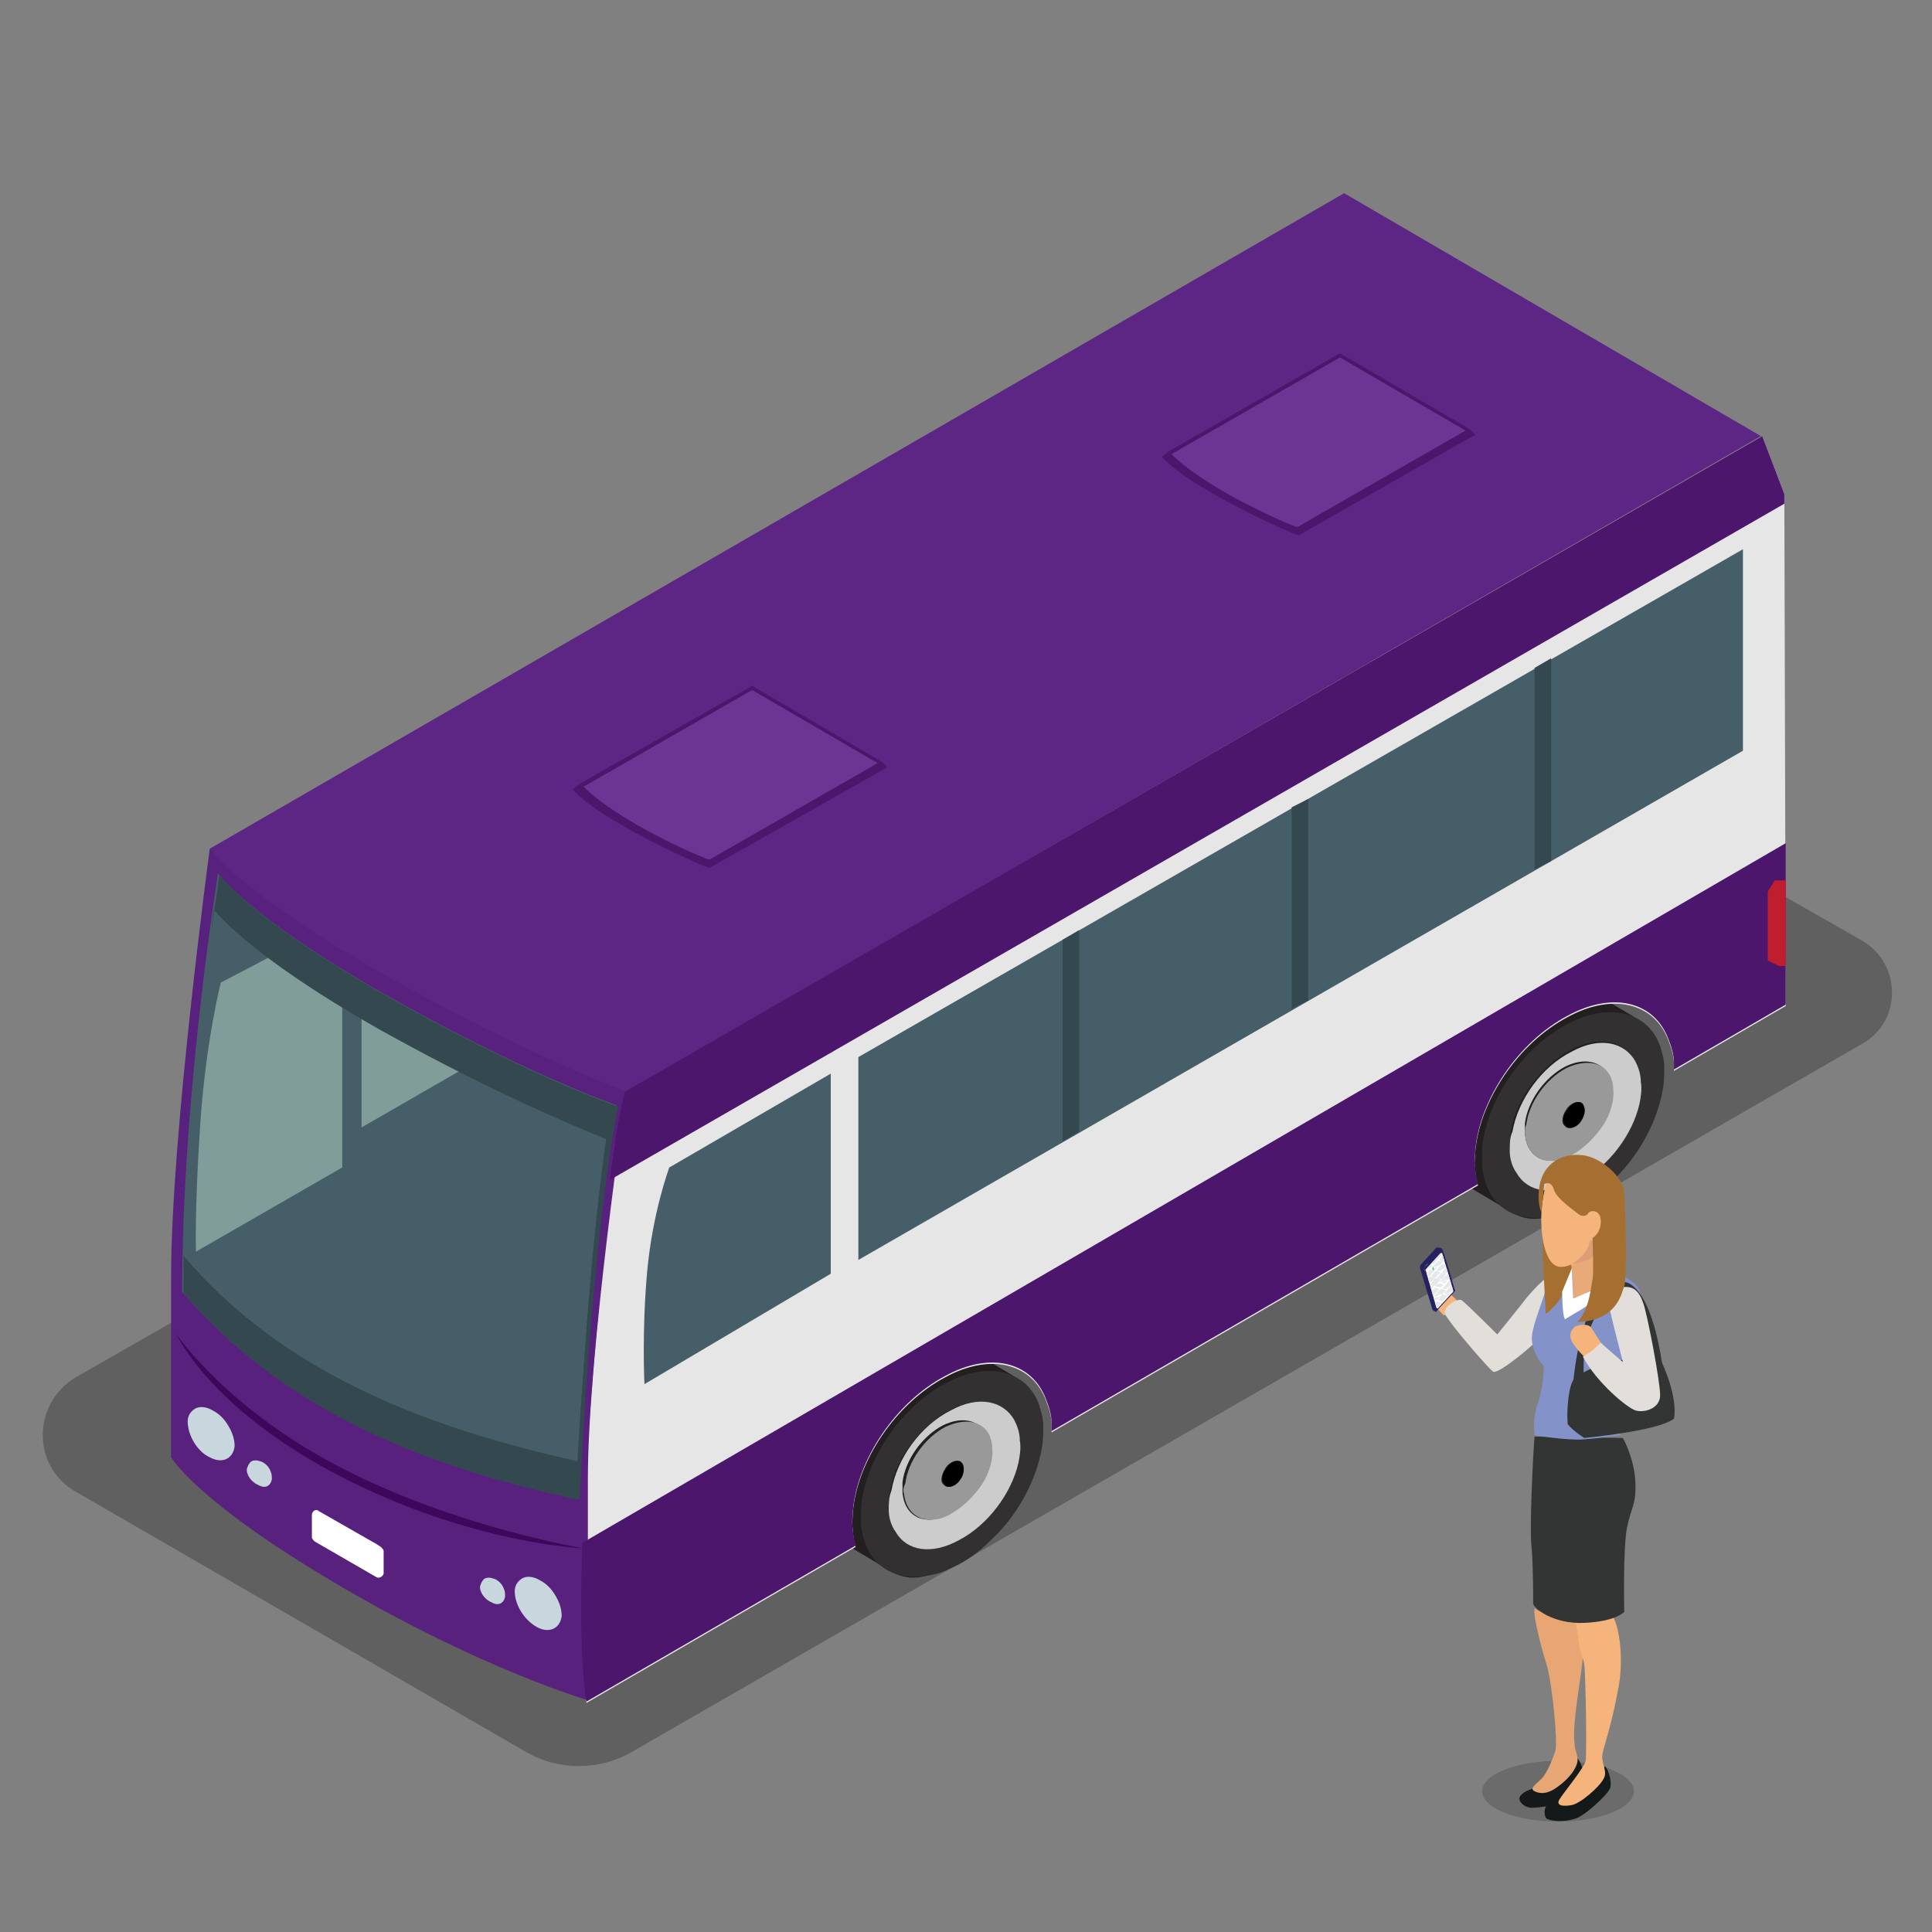 <?xml version="1.0" encoding="utf-8"?>
<!-- Generator: Adobe Illustrator 24.0.0, SVG Export Plug-In . SVG Version: 6.00 Build 0)  -->
<svg version="1.1" id="Layer_1" xmlns="http://www.w3.org/2000/svg" xmlns:xlink="http://www.w3.org/1999/xlink" x="0px" y="0px"
	 width="140px" height="140px" viewBox="0 0 140 140" style="enable-background:new 0 0 140 140;" xml:space="preserve">
<rect x="0" y="0" width="140" height="140" fill="#808080" stroke="none"/>
<style type="text/css">
	.st0{opacity:0.5;fill:#404041;}
	.st1{fill:#231F20;}
	.st2{fill:#323031;}
	.st3{fill:#CCCCCC;}
	.st4{fill:#999999;}
	.st5{enable-background:new    ;}
	.st6{fill:#E6E6E6;}
	.st7{fill:#58217D;}
	.st8{fill:#5D2684;}
	.st9{fill:#4B166C;}
	.st10{fill:#465E67;}
	.st11{fill:#C8D6DD;}
	.st12{fill:#3E075B;}
	.st13{fill:#FFFFFF;}
	.st14{fill:#809D99;}
	.st15{fill:#33484F;}
	.st16{fill:#BE1E2D;}
	.st17{fill:#6C3493;}
	.st18{fill:#F6B47D;}
	.st19{fill:#E2DEDA;}
	.st20{opacity:0.4;fill:#4D4D4F;enable-background:new    ;}
	.st21{fill:#141A19;}
	.st22{fill:#E8A675;}
	.st23{fill:#333434;}
	.st24{fill:#8393C9;}
	.st25{fill:#A56F32;}
	.st26{fill:#E9AA7A;}
	.st27{fill:#DD9E76;}
	.st28{fill:#262261;}
	.st29{fill:#6A628C;}
	.st30{clip-path:url(#SVGID_2_);}
	.st31{fill:#E6E7E8;}
	.st32{fill:#49BEAF;}
	.st33{fill:#F1F1F2;}
</style>
<g>
	<path class="st0" d="M5.5,99.8L97.8,47L135,68.2c2.8,1.7,2.8,5.8,0,7.4L45.7,127c-2.3,1.3-5.2,1.3-7.5,0L5.5,108.1
		C2.3,106.3,2.3,101.7,5.5,99.8z"/>
	<path class="st1" d="M65.7,98c1.7-1,3.2-1,4.2-0.4l3.2,1.9c0,0,0,0,0,0c1.1,0.6,1.7,1.9,1.8,3.8c0,3.8-2.8,8.2-6,10.1
		c-1.9,1.1-3,1.1-4.1,0.6l-3.2-1.9c-1.1-0.6-1.7-1.9-1.7-3.8C59.8,104.5,62.4,99.9,65.7,98z"/>
	<g>
		<path class="st2" d="M62.4,110.3c0,0.7,0.2,1.3,0.4,1.8c0.8,1.8,2.6,2.5,4.8,2c0.6-0.1,1.2-0.4,1.8-0.7c0.8-0.4,1.6-1,2.3-1.7
			c2-1.8,3.4-4.4,3.8-6.8c0.1-0.5,0.1-1.1,0.1-1.6c0-0.6-0.2-1.1-0.3-1.5c-0.9-2.5-3.7-3.2-6.7-1.6c-3.3,1.7-5.9,5.6-6.2,9
			C62.4,109.6,62.4,110,62.4,110.3z M64.9,111c-0.3-0.4-0.4-1-0.5-1.6c0-0.4,0-0.9,0.1-1.4c0.4-2.3,2.2-4.7,4.3-5.8
			c2-1.1,3.8-0.7,4.6,0.7c0.2,0.4,0.4,0.9,0.4,1.5c0,0.5,0,1-0.1,1.6c-0.5,2.2-2.2,4.5-4.3,5.6C67.5,112.7,65.7,112.4,64.9,111z"/>
		<path class="st3" d="M64.4,109.4c0,0.6,0.2,1.2,0.5,1.6c0.8,1.4,2.6,1.7,4.6,0.6c2.1-1.1,3.8-3.4,4.3-5.6c0.1-0.5,0.2-1.1,0.1-1.6
			c0-0.6-0.2-1.1-0.4-1.5c-0.8-1.4-2.6-1.8-4.6-0.7c-2.2,1.1-3.9,3.5-4.3,5.8C64.4,108.5,64.4,109,64.4,109.4z M66.6,110
			c-0.7-0.3-1.1-0.9-1.2-1.8c0-0.2,0-0.5,0-0.8c0.2-1.6,1.4-3.3,2.9-4.1c1.4-0.7,2.6-0.4,3.2,0.6c0.1,0.3,0.2,0.6,0.2,0.9
			c0.1,0.8-0.2,1.8-0.7,2.6c-0.5,0.9-1.3,1.8-2.3,2.2C68,110.2,67.2,110.2,66.6,110z"/>
		<path class="st4" d="M65.5,108.2c0.1,0.9,0.5,1.5,1.2,1.8c0.6,0.2,1.4,0.2,2.2-0.3c0.9-0.5,1.7-1.3,2.3-2.2
			c0.5-0.8,0.8-1.8,0.7-2.6c0-0.4-0.1-0.6-0.2-0.9c-0.5-1-1.7-1.3-3.2-0.6c-1.5,0.8-2.7,2.5-2.9,4.1C65.5,107.7,65.4,108,65.5,108.2
			z M68.5,106.4c0.3-0.5,0.9-0.7,1.1-0.4c0.3,0.2,0.3,0.8-0.1,1.2c-0.3,0.5-0.9,0.7-1.1,0.4C68.1,107.4,68.2,106.9,68.5,106.4z"/>
		<path d="M69.6,107.2c-0.3,0.5-0.9,0.7-1.1,0.4c-0.3-0.2-0.3-0.8,0.1-1.2c0.3-0.5,0.9-0.7,1.1-0.4
			C69.9,106.2,69.9,106.8,69.6,107.2z"/>
	</g>
	<path class="st1" d="M110.7,72c1.7-1,3.2-1,4.2-0.4l3.2,1.9c0,0,0,0,0,0c1.1,0.6,1.7,1.9,1.8,3.8c0,3.8-2.8,8.2-6,10.1
		c-1.9,1.1-3,1.1-4.1,0.6l-3.2-1.9c-1.1-0.6-1.7-1.9-1.7-3.8C104.8,78.5,107.4,73.9,110.7,72z"/>
	<g class="st5">
		<path class="st6" d="M42.6,104.7c0.9-14.3,2.7-25.6,2.7-25.6l82.4-47.5l1.6,4.2l0.1,37.1l-8.1,4.7c0-0.2,0-0.4,0-0.5
			c0-0.6-0.2-1.2-0.4-1.7c-1-2.7-4-3.5-7.3-1.7c-3.6,1.9-6.4,6.1-6.7,9.8c0,0.4-0.1,0.8,0,1.2c0,0.4,0.1,0.8,0.2,1.2l-30.9,17.9
			c0-0.2,0-0.4,0-0.6c0-0.6-0.2-1.2-0.4-1.7c-1-2.7-4-3.5-7.3-1.7c-3.6,1.9-6.4,6.1-6.7,9.8c0,0.4-0.1,0.8,0,1.2
			c0,0.5,0.1,0.9,0.2,1.3l-19.5,11.3C42.5,123.1,41.7,119,42.6,104.7z"/>
		<g>
			<path class="st7" d="M45.4,79.1L15.2,61.5c0,0-2.8,20.8-2.8,30.9s0,13.2,0,13.2s1.8,3.2,12.2,9.3c10.4,6.1,18,8.3,18,8.3
				s0-4.5,0-16C42.6,97.8,45.4,79.1,45.4,79.1z"/>
		</g>
		<g>
			<path class="st8" d="M127.6,31.6L97.4,14L15.2,61.5c0,0,2.5,3.4,12.6,9.1c10.4,5.9,17.6,8.5,17.6,8.5L127.6,31.6z"/>
		</g>
		<g>
			<path class="st9" d="M129.4,61.1l0,11.7l-8.1,4.7c0-0.2,0-0.4,0-0.5c0-0.6-0.2-1.2-0.4-1.7c-1-2.7-4-3.5-7.3-1.7
				c-3.6,1.9-6.4,6.1-6.7,9.8c0,0.4-0.1,0.8,0,1.2c0,0.4,0.1,0.8,0.2,1.2l-30.9,17.9c0-0.2,0-0.4,0-0.6c0-0.6-0.2-1.2-0.4-1.7
				c-1-2.7-4-3.5-7.3-1.7c-3.6,1.9-6.4,6.1-6.7,9.8c0,0.4-0.1,0.8,0,1.2c0,0.5,0.1,0.9,0.2,1.3l-19.5,11.3c0,0-0.6-2.7-0.3-11.5
				L129.4,61.1z"/>
			<path class="st9" d="M44.2,85.5c0.6-4.9,1.1-6.4,1.1-6.4l82.4-47.5l1.6,4.2l0,0.7L44.2,85.5z"/>
		</g>
	</g>
	<g>
		<path class="st2" d="M107.4,84.3c0,0.7,0.2,1.3,0.4,1.8c0.8,1.8,2.6,2.5,4.8,2c0.6-0.1,1.2-0.4,1.8-0.7c0.8-0.4,1.6-1,2.3-1.7
			c2-1.8,3.4-4.4,3.8-6.8c0.1-0.5,0.1-1.1,0.1-1.6c0-0.6-0.2-1.1-0.3-1.5c-0.9-2.5-3.7-3.2-6.7-1.6c-3.3,1.7-5.9,5.6-6.2,9
			C107.4,83.5,107.4,83.9,107.4,84.3z M109.9,84.9c-0.3-0.4-0.4-1-0.5-1.6c0-0.4,0-0.9,0.1-1.4c0.4-2.3,2.2-4.7,4.3-5.8
			c2-1.1,3.8-0.7,4.6,0.7c0.2,0.4,0.4,0.9,0.4,1.5c0,0.5,0,1-0.1,1.6c-0.5,2.2-2.2,4.5-4.3,5.6C112.5,86.6,110.7,86.3,109.9,84.9z"
			/>
		<path class="st3" d="M109.4,83.4c0,0.6,0.2,1.2,0.5,1.6c0.8,1.4,2.6,1.7,4.6,0.6c2.1-1.1,3.8-3.4,4.3-5.6c0.1-0.5,0.2-1.1,0.1-1.6
			c0-0.6-0.2-1.1-0.4-1.5c-0.8-1.4-2.6-1.8-4.6-0.7c-2.2,1.1-3.9,3.5-4.3,5.8C109.4,82.4,109.4,82.9,109.4,83.4z M111.7,84
			c-0.7-0.3-1.1-0.9-1.2-1.8c0-0.2,0-0.5,0-0.8c0.2-1.6,1.4-3.3,2.9-4.1c1.4-0.7,2.6-0.4,3.2,0.6c0.1,0.3,0.2,0.6,0.2,0.9
			c0.1,0.8-0.2,1.8-0.7,2.6c-0.5,0.9-1.3,1.8-2.3,2.2C113,84.1,112.3,84.2,111.7,84z"/>
		<path class="st4" d="M110.5,82.2c0.1,0.9,0.5,1.5,1.2,1.8c0.6,0.2,1.4,0.2,2.2-0.3c0.9-0.5,1.7-1.3,2.3-2.2
			c0.5-0.8,0.8-1.8,0.7-2.6c0-0.4-0.1-0.6-0.2-0.9c-0.5-1-1.7-1.3-3.2-0.6c-1.5,0.8-2.7,2.5-2.9,4.1
			C110.5,81.7,110.5,81.9,110.5,82.2z M113.5,80.4c0.3-0.5,0.9-0.7,1.1-0.4c0.3,0.2,0.3,0.8-0.1,1.2c-0.3,0.5-0.9,0.7-1.1,0.4
			C113.1,81.4,113.2,80.8,113.5,80.4z"/>
		<path d="M114.6,81.2c-0.3,0.5-0.9,0.7-1.1,0.4c-0.3-0.2-0.3-0.8,0.1-1.2c0.3-0.5,0.9-0.7,1.1-0.4S114.9,80.7,114.6,81.2z"/>
	</g>
	<g>
		<polygon class="st10" points="62.2,76.6 62.2,91.3 126.3,54.4 126.3,39.8 		"/>
	</g>
	<g>
		<path class="st10" d="M48.5,84.6c0,0-1.2,3.2-1.6,7.5c-0.4,4.4-0.2,8.2-0.2,8.2l13.5-8V77.8L48.5,84.6z"/>
	</g>
	<path class="st11" d="M38.9,117.9c0.9,0.5,1.7,0.1,1.8-0.8c0-0.4-0.1-0.8-0.3-1.2c-0.3-0.6-0.7-1.1-1.3-1.4c-0.5-0.3-1-0.3-1.3-0.1
		c-0.3,0.2-0.5,0.5-0.5,0.9C37.3,116.3,38,117.4,38.9,117.9z"/>
	<path class="st11" d="M35.6,116.1c0.5,0.3,0.9,0.1,1-0.4c0-0.2,0-0.4-0.1-0.6c-0.1-0.3-0.4-0.6-0.7-0.7c-0.3-0.1-0.5-0.1-0.7,0
		c-0.1,0.1-0.2,0.2-0.3,0.5C34.7,115.3,35.1,115.9,35.6,116.1z"/>
	<path class="st11" d="M15.2,105.6c0.9,0.5,1.7,0.1,1.8-0.8c0-0.4-0.1-0.8-0.3-1.2c-0.3-0.6-0.7-1.1-1.3-1.4c-0.5-0.3-1-0.3-1.3-0.1
		c-0.3,0.2-0.5,0.5-0.5,0.9C13.6,104,14.3,105.2,15.2,105.6z"/>
	<path class="st11" d="M18.7,107.6c0.5,0.3,0.9,0.1,1-0.4c0-0.2,0-0.4-0.1-0.6c-0.1-0.3-0.4-0.6-0.7-0.7c-0.3-0.1-0.5-0.1-0.7,0
		c-0.1,0.1-0.2,0.2-0.3,0.5C17.8,106.8,18.2,107.4,18.7,107.6z"/>
	<path class="st12" d="M42.3,112.2c0,0-8.1-0.3-17.6-5.2S12.8,96.7,12.8,96.7s3.7,5.5,12.2,9.8C33.2,110.7,42.3,112.2,42.3,112.2z"
		/>
	<path class="st13" d="M23.1,109.5L23.1,109.5l4.2,2.4l0.3,0.2c0.1,0.1,0.2,0.2,0.2,0.3v1.6c0,0.2-0.3,0.4-0.5,0.3l-4.5-2.6
		c-0.1-0.1-0.2-0.2-0.2-0.3v-1.6C22.6,109.5,22.9,109.3,23.1,109.5z"/>
	<path class="st10" d="M15.8,63.3c0,0,2.3,3.2,12,8.7c10,5.7,16.9,8.1,16.9,8.1s-1.8,7.9-2.8,28.5c-10.8-2.3-21.3-6.3-28.7-15
		C13.2,79.2,15.8,63.3,15.8,63.3z"/>
	<path class="st14" d="M14.2,90.7l10.6-6.1V71.9l-4.4-3L16,71.2c0,0-1.1,4.3-1.5,10.4C14.1,87.6,14.2,90.7,14.2,90.7z"/>
	<path class="st15" d="M41.9,105.9c0.7-14.1,1.8-22.2,2.4-25.9c0.3,0.1,0.5,0.2,0.5,0.2s-1.8,7.9-2.8,28.5
		c-10.8-2.3-21.3-6.3-28.7-15c0-0.9,0-1.8,0-2.7C20.6,99.6,31.1,103.5,41.9,105.9z"/>
	<polygon class="st16" points="128.6,63.8 129.4,63.8 129.4,70 129.4,70 128.9,70 128.1,69.6 128.1,69.3 128.1,64.6 	"/>
	<g>
		<polygon class="st15" points="77,68.1 77,82.7 78.2,82 78.2,67.4 		"/>
	</g>
	<g>
		<polygon class="st15" points="111.2,48.4 111.2,63 112.4,62.4 112.4,47.7 		"/>
	</g>
	<g>
		<polygon class="st15" points="93.6,58.5 93.6,73.1 94.8,72.5 94.8,57.9 		"/>
	</g>
	<g>
		<polygon class="st14" points="26.2,72.3 26.2,81.7 34.7,76.8 		"/>
	</g>
	<g>
		<path class="st15" d="M43.8,85.8c-0.6,4.5-1.4,11.8-1.9,22.8c-0.1,0-0.2,0-0.2-0.1C42.3,96.7,43.2,89.5,43.8,85.8z"/>
		<path class="st15" d="M27.5,74.6c-9.7-5.5-12-8.7-12-8.7s-0.1,0.6-0.2,1.6c0.4-2.6,0.6-4.1,0.6-4.1s2.3,3.2,12,8.7
			c10,5.7,16.9,8.1,16.9,8.1s-0.2,0.8-0.5,2.5C43.4,82.3,36.8,79.8,27.5,74.6z"/>
	</g>
	<g>
		<path class="st9" d="M106.9,31.5l-0.4-0.4l-9.4-5.5l-12.4,7.1l-0.5,0.4c0,0,0.7,1,4.1,2.9c3.4,1.9,5.8,2.8,5.8,2.8L106.9,31.5z"/>
	</g>
	<g>
		<path class="st17" d="M106.2,31.2l-9.1-5.3l-12.2,7c0,0,0.8,1,3.9,2.8c3.2,1.8,5.2,2.5,5.2,2.5L106.2,31.2z"/>
	</g>
	<g>
		<path class="st9" d="M64.3,55.6l-0.4-0.4l-9.4-5.5L42,56.8l-0.5,0.4c0,0,0.7,1,4.1,2.9c3.4,1.9,5.8,2.8,5.8,2.8L64.3,55.6z"/>
	</g>
	<g>
		<path class="st17" d="M63.6,55.3l-9.1-5.3l-12.2,7c0,0,0.8,1,3.9,2.8c3.2,1.8,5.2,2.5,5.2,2.5L63.6,55.3z"/>
	</g>
</g>
<g>
	<path class="st18" d="M104.6,95.3c0,0-0.7-0.7-0.8-1c-0.2-0.2,0-0.7,0.1-0.8c0.1-0.1,0.4-0.4,0.9,0c0.4,0.3,1.1,1.1,1.1,1.1
		S105.5,95.3,104.6,95.3z"/>
	<path class="st19" d="M112.5,92.5c-0.3-0.3-1.7,1.3-2,1.7s-2,2.5-2,2.5c-0.2-0.2-2-2-2.6-2.5c-0.4-0.1-1.3,0.5-1.2,1
		c0.4,0.8,3.2,4,3.5,4.2c0.4,0.2,3-2,3.2-2.3C111.6,96.9,113.1,93.2,112.5,92.5z"/>
	<ellipse class="st20" cx="112.9" cy="129.8" rx="5.5" ry="2.2"/>
	<path class="st21" d="M111.1,129.6c-0.3,0.1-0.9,0.3-1,0.7c0,0.4,0.5,0.7,0.9,0.7c0.4,0,1.3-0.1,1.7-0.3s1.4-1.2,1.5-1.5
		c0.2-0.3,0.4-0.7,0.5-0.9c0-0.2-0.4-1.2-0.6-0.9S111.1,129.6,111.1,129.6z"/>
	<path class="st22" d="M111.3,116.6c-0.4-0.4,0.3,2.6,0.8,4.1c0.4,1.5,0.8,5.6,0.6,6.2s-0.6,1.6-1,2s-0.9,0.7-0.5,0.9
		c0.4,0.2,0.9,0.2,1.5-0.2c0.6-0.4,1.4-1.1,1.6-1.9c0.1-0.4-0.2-0.9-0.2-1.3c-0.2-1.6,0.5-4.8,0.6-6.4c0.1-1.6-0.4-2.6-0.7-2.7
		C113.8,117.1,111.7,117,111.3,116.6z"/>
	<path class="st21" d="M116.3,128c0.2,0.1,0.5,1,0.4,1.5s-2,2.2-2.6,2.3c-1,0.3-1.8,0.1-2,0c-0.2-0.1-0.3-0.8,0.1-1.1
		c0.2-0.2,1-0.7,1.4-0.8C113.9,129.8,116.3,128,116.3,128z"/>
	<path class="st18" d="M116.9,117.2c0.3,0.4,0.9,2.8,0.3,5.5c-0.5,2.7-1.1,4.1-1.1,4.6c0,0.6,0.4,1.1,0.1,1.6
		c-0.3,0.6-1.7,1.8-2.3,1.9c-0.5,0.1-1.2,0.1-0.9-0.4s1.8-2.3,1.9-2.8s0-6.4-0.1-7c-0.1-0.6-0.3-0.8-0.4-1.6c-0.1-0.8-0.3-1.7-0.2-2
		C114.4,116.6,116.9,117.2,116.9,117.2z"/>
	<path class="st23" d="M111.2,104.1c-0.1,1.1-0.4,6.9-0.2,8.2c0.1,1.3,0.1,3.6,0.1,3.9c0,0.3,1.4,1.5,3.7,1.4
		c2.3-0.1,2.9-0.8,2.9-0.8s-0.1-4.6,0.2-6.1c0.3-1.5,0.7-1.7,0.6-3.4c-0.1-1.7-0.9-3.1-0.9-3.1L111.2,104.1z"/>
	<path class="st24" d="M112,93.5c-0.4,1.3-1,2.7-1,3.5s0.6,1.8,0.8,1.9c0.2,0.1-0.1,2.1-0.3,2.6c-0.5,1.2-0.3,2.5-0.3,2.5
		s2.3,0.4,3.6,0.3c1.3-0.1,2.6-0.3,2.6-0.3s0.3-7.2,0.5-8.5c0.2-1.2,1.3-1.3,0.8-2.2C117.6,91.8,112.9,90.9,112,93.5z"/>
	<path class="st25" d="M111.8,89.7c-0.1,0.6,0.2,4.7,0.2,5.5c0.7-0.4,1.8-1.9,1.9-3.2C114.1,90.7,111.8,89.7,111.8,89.7z"/>
	<path class="st26" d="M113.8,91.6c0.2,0.2,0.2,2.5,0.2,2.5s1.6-0.5,1.8-1.1s0.1-4,0.1-4L113.8,91.6z"/>
	<path class="st13" d="M115.4,93.5l-1.4,0.6l-0.1-2.2l-0.7,1.7c0,0,0,1.7,0.2,2c0.8-0.5,1.6-0.9,1.7-1.1
		C115.3,94.4,115.4,93.5,115.4,93.5z"/>
	<path class="st27" d="M113.8,91.6c0,0,1.2-1.7,1.4-2c0.2-0.2,0.6,0.4,0.6,0.4s0,0.5-0.2,0.8C115.6,91.1,114.9,91.5,113.8,91.6z"/>
	<path class="st18" d="M113.2,91.8c-0.9,0.1-1.4-1.2-1.5-2.9c-0.1-1.7,0.3-3.3,0.6-3.5c0.3-0.3,3.4,0.9,3.7,1.7
		c0.3,0.8,0.4,2.8-0.8,2.8C115.2,90.6,114.1,91.8,113.2,91.8z"/>
	<g>
		<path class="st23" d="M117.7,93.3c-1-0.4-2.7,2.8-2.9,4.5c-0.1,1.6,0,2.4,0,2.4H114c0,0,0.3-3.8,1.5-5.7c1.3-1.9,1.8-1.6,2.2-1.6
			c0.4,0,2,0.6,2.8,6.3c-0.4,0.4-0.7,0.3-0.7,0.3S119.9,94.2,117.7,93.3z"/>
		<path class="st23" d="M114.1,99.9c-0.4,0.3-0.6,2.2-0.5,3.3c0.4,0.5,1.2,1,1.2,1s5.4-0.5,6.5-1.4c0.3-1.5-0.8-4-1-4.3
			C120.2,98.2,116,98.3,114.1,99.9z"/>
	</g>
	<path class="st18" d="M116.2,97.6c0,0-0.7-1.1-0.9-1.4c-0.2-0.3-0.9-0.2-1.1-0.1c-0.2,0.1-0.6,0.5-0.3,1.1c0.3,0.6,1.3,1.5,1.3,1.5
		S115.9,98.6,116.2,97.6z"/>
	<path class="st19" d="M117.4,93.3c1-0.2,1.4,0.3,1.7,1.2s1.2,5.6,1.2,6.6c0,1-1.2,1.3-1.8,1.1s-2.8-2-3.8-3.9
		c0.6-0.3,1.1-0.8,1.3-1c1,0.9,1.6,1.4,1.6,1.4s-0.8-3.1-0.9-3.6C116.5,94.5,116.2,93.6,117.4,93.3z"/>
	<path class="st25" d="M111.7,87.9c-0.4-1-0.2-2.4,0.3-3.1s1.3-1.2,2.6-1.1s3,1.5,3.1,2.7s0.2,6.4,0,6.8c-0.2,0.5-0.5,2.5-3.4,2.6
		c0.9-0.9,1-2.7,1.1-3.1s0-3,0-3s0.6-0.3,0.6-1.2c0-0.9-0.8-0.8-0.9-0.6c-0.1,0.2-0.4,0.3-0.7,0.1c-0.2-0.2-1.6-1.1-1.8-1.8
		c-0.2-0.7-0.7-0.4-0.7-0.4S111.8,86.9,111.7,87.9z"/>
	<g>
		<path class="st28" d="M104.4,90.6l0,0.1l-1.2,1.1c-0.1,0.1-0.1,0.1-0.1,0.2l1.1,2.9l-0.1,0.1c0,0-0.2,0-0.2,0c0,0-0.1-0.1-0.1-0.1
			l-0.9-3c0-0.1,0-0.1,0-0.2l1.1-1.2c0,0,0.1-0.1,0.2-0.1C104.3,90.5,104.4,90.6,104.4,90.6z"/>
		<path class="st28" d="M104.1,95l1.3-1.4c0,0,0.1-0.1,0-0.2c0,0-0.8-2.8-0.9-2.9c0-0.1-0.4-0.1-0.4-0.1l-1,1.3
			c-0.1,0.1-0.1,0.1-0.1,0.2l0.9,3C104,95.1,104.1,95.1,104.1,95z"/>
		<g>
			<path class="st13" d="M103.3,92l1.1-1.2c0,0,0.1,0,0.1,0l0.8,2.7c0,0,0,0,0,0.1l-1.1,1.2c0,0-0.1,0-0.1,0L103.3,92
				C103.2,92,103.2,92,103.3,92z"/>
		</g>
		<g>
			<path class="st29" d="M103.5,91.5l-0.2,0.2c-0.1,0.1-0.1,0.1-0.1,0.2c0,0.1,0,0.2,0.1,0.3l0.1,0.3l0,0l-0.1-0.3
				c0-0.1-0.1-0.2-0.1-0.3c0-0.1,0.1-0.2,0.2-0.2L103.5,91.5L103.5,91.5z"/>
		</g>
		<g>
			<defs>
				<path id="SVGID_1_" d="M103.3,92l1.1-1.2c0,0,0.1,0,0.1,0l0.8,2.7c0,0,0,0,0,0.1l-1.1,1.2c0,0-0.1,0-0.1,0L103.3,92
					C103.2,92,103.2,92,103.3,92z"/>
			</defs>
			<clipPath id="SVGID_2_">
				<use xlink:href="#SVGID_1_"  style="overflow:visible;"/>
			</clipPath>
			<g class="st30">
				<polygon class="st31" points="104.5,92.2 104.1,92.6 104.5,92.7 104.8,92.3 				"/>
				<polygon class="st31" points="104.7,91.9 104.5,92.2 105.2,92.3 105.3,92 				"/>
				<polygon class="st31" points="105.1,91.6 104.8,91.8 105.3,92 105.4,91.6 				"/>
				<polygon class="st31" points="104,92.1 103.7,92.5 104,92.6 104.4,92.2 				"/>
				<polygon class="st31" points="104.2,90.8 103.5,91.5 103.9,91.6 104.5,90.9 				"/>
				<polygon class="st31" points="104.5,91.6 104.2,91.9 104.5,92 104.9,91.7 				"/>
				<polygon class="st31" points="104.2,91.9 104.1,92.1 104.4,92.1 104.5,92 				"/>
				<polygon class="st31" points="103.6,93.2 103.2,93.5 103.6,93.6 103.9,93.2 				"/>
				<polygon class="st31" points="104,92.6 103.7,93 104.1,93.1 104.4,92.7 				"/>
				<polygon class="st31" points="103.7,93 103.6,93.1 104,93.2 104.1,93.1 				"/>
				<polygon class="st31" points="103.6,92.5 103.3,92.8 103.7,92.9 104,92.6 				"/>
				<polygon class="st31" points="103.2,92.4 102.9,92.7 103.3,92.8 103.5,92.5 				"/>
				<polygon class="st31" points="104.5,91 104.3,91.3 104.6,91.4 104.9,91.1 				"/>
				<polygon class="st31" points="103.6,92 103.2,92.4 103.6,92.5 103.9,92.1 				"/>
				<polygon class="st31" points="102.9,92.2 102.8,92.3 103.2,92.4 103.4,92 				"/>
				<polygon class="st31" points="103.2,91.9 102.9,92.1 103.5,92 				"/>
				<polygon class="st31" points="103.5,91.6 103.2,91.8 103.6,91.9 103.8,91.7 				"/>
				<polygon class="st31" points="103.7,92 104,92 104.2,91.8 				"/>
				<polygon class="st31" points="104.2,91.4 103.7,91.9 104.3,91.7 104.6,91.4 				"/>
				<polygon class="st31" points="104.3,93 104,93.2 104.4,93.3 104.6,93.1 				"/>
				<polygon class="st31" points="104,93.3 103.4,93.9 103.8,94 104.3,93.4 				"/>
				<polygon class="st31" points="104.4,92.9 104.7,93 104.9,92.8 				"/>
				<polygon class="st31" points="104.9,92.3 104.3,92.9 105,92.7 105.2,92.4 				"/>
				<polygon class="st31" points="105,93.9 104.6,94.3 105,94.4 105.3,94 				"/>
				<polygon class="st31" points="105.1,92.7 104.5,93.4 104.8,93.4 105.5,92.7 				"/>
				<polygon class="st31" points="105.4,93.4 105.1,93.8 105.5,93.8 105.8,93.5 				"/>
				<polygon class="st31" points="105.1,93.8 105,93.9 105.4,94 105.5,93.9 				"/>
				<polygon class="st31" points="104.6,94.4 104.3,94.7 104.6,94.8 104.9,94.5 				"/>
				<polygon class="st31" points="104.1,94.3 103.9,94.6 104.2,94.7 104.5,94.4 				"/>
				<polygon class="st31" points="105.5,92.8 105.2,93.1 105.6,93.2 105.8,92.9 				"/>
				<polygon class="st31" points="104.5,93.8 104.2,94.2 104.5,94.3 104.9,93.9 				"/>
				<polygon class="st31" points="103.8,94.1 103.7,94.1 104.1,94.2 104.4,93.9 				"/>
				<polygon class="st31" points="104.1,93.7 103.9,94 104.4,93.8 				"/>
				<polygon class="st31" points="104.4,93.4 104.1,93.7 104.5,93.8 104.8,93.5 				"/>
				<polygon class="st31" points="104.7,93.8 104.9,93.9 105.1,93.7 				"/>
				<polygon class="st31" points="105.1,93.2 104.6,93.8 105.2,93.6 105.5,93.3 				"/>
				<path class="st32" d="M103.9,91.9c0,0.1,0,0.2,0,0.2s-0.1-0.1-0.1-0.1c0-0.1,0-0.1,0-0.1C103.8,91.8,103.9,91.8,103.9,91.9z"/>
				<circle class="st33" cx="103.8" cy="91.9" r="0"/>
			</g>
		</g>
	</g>
</g>
</svg>
